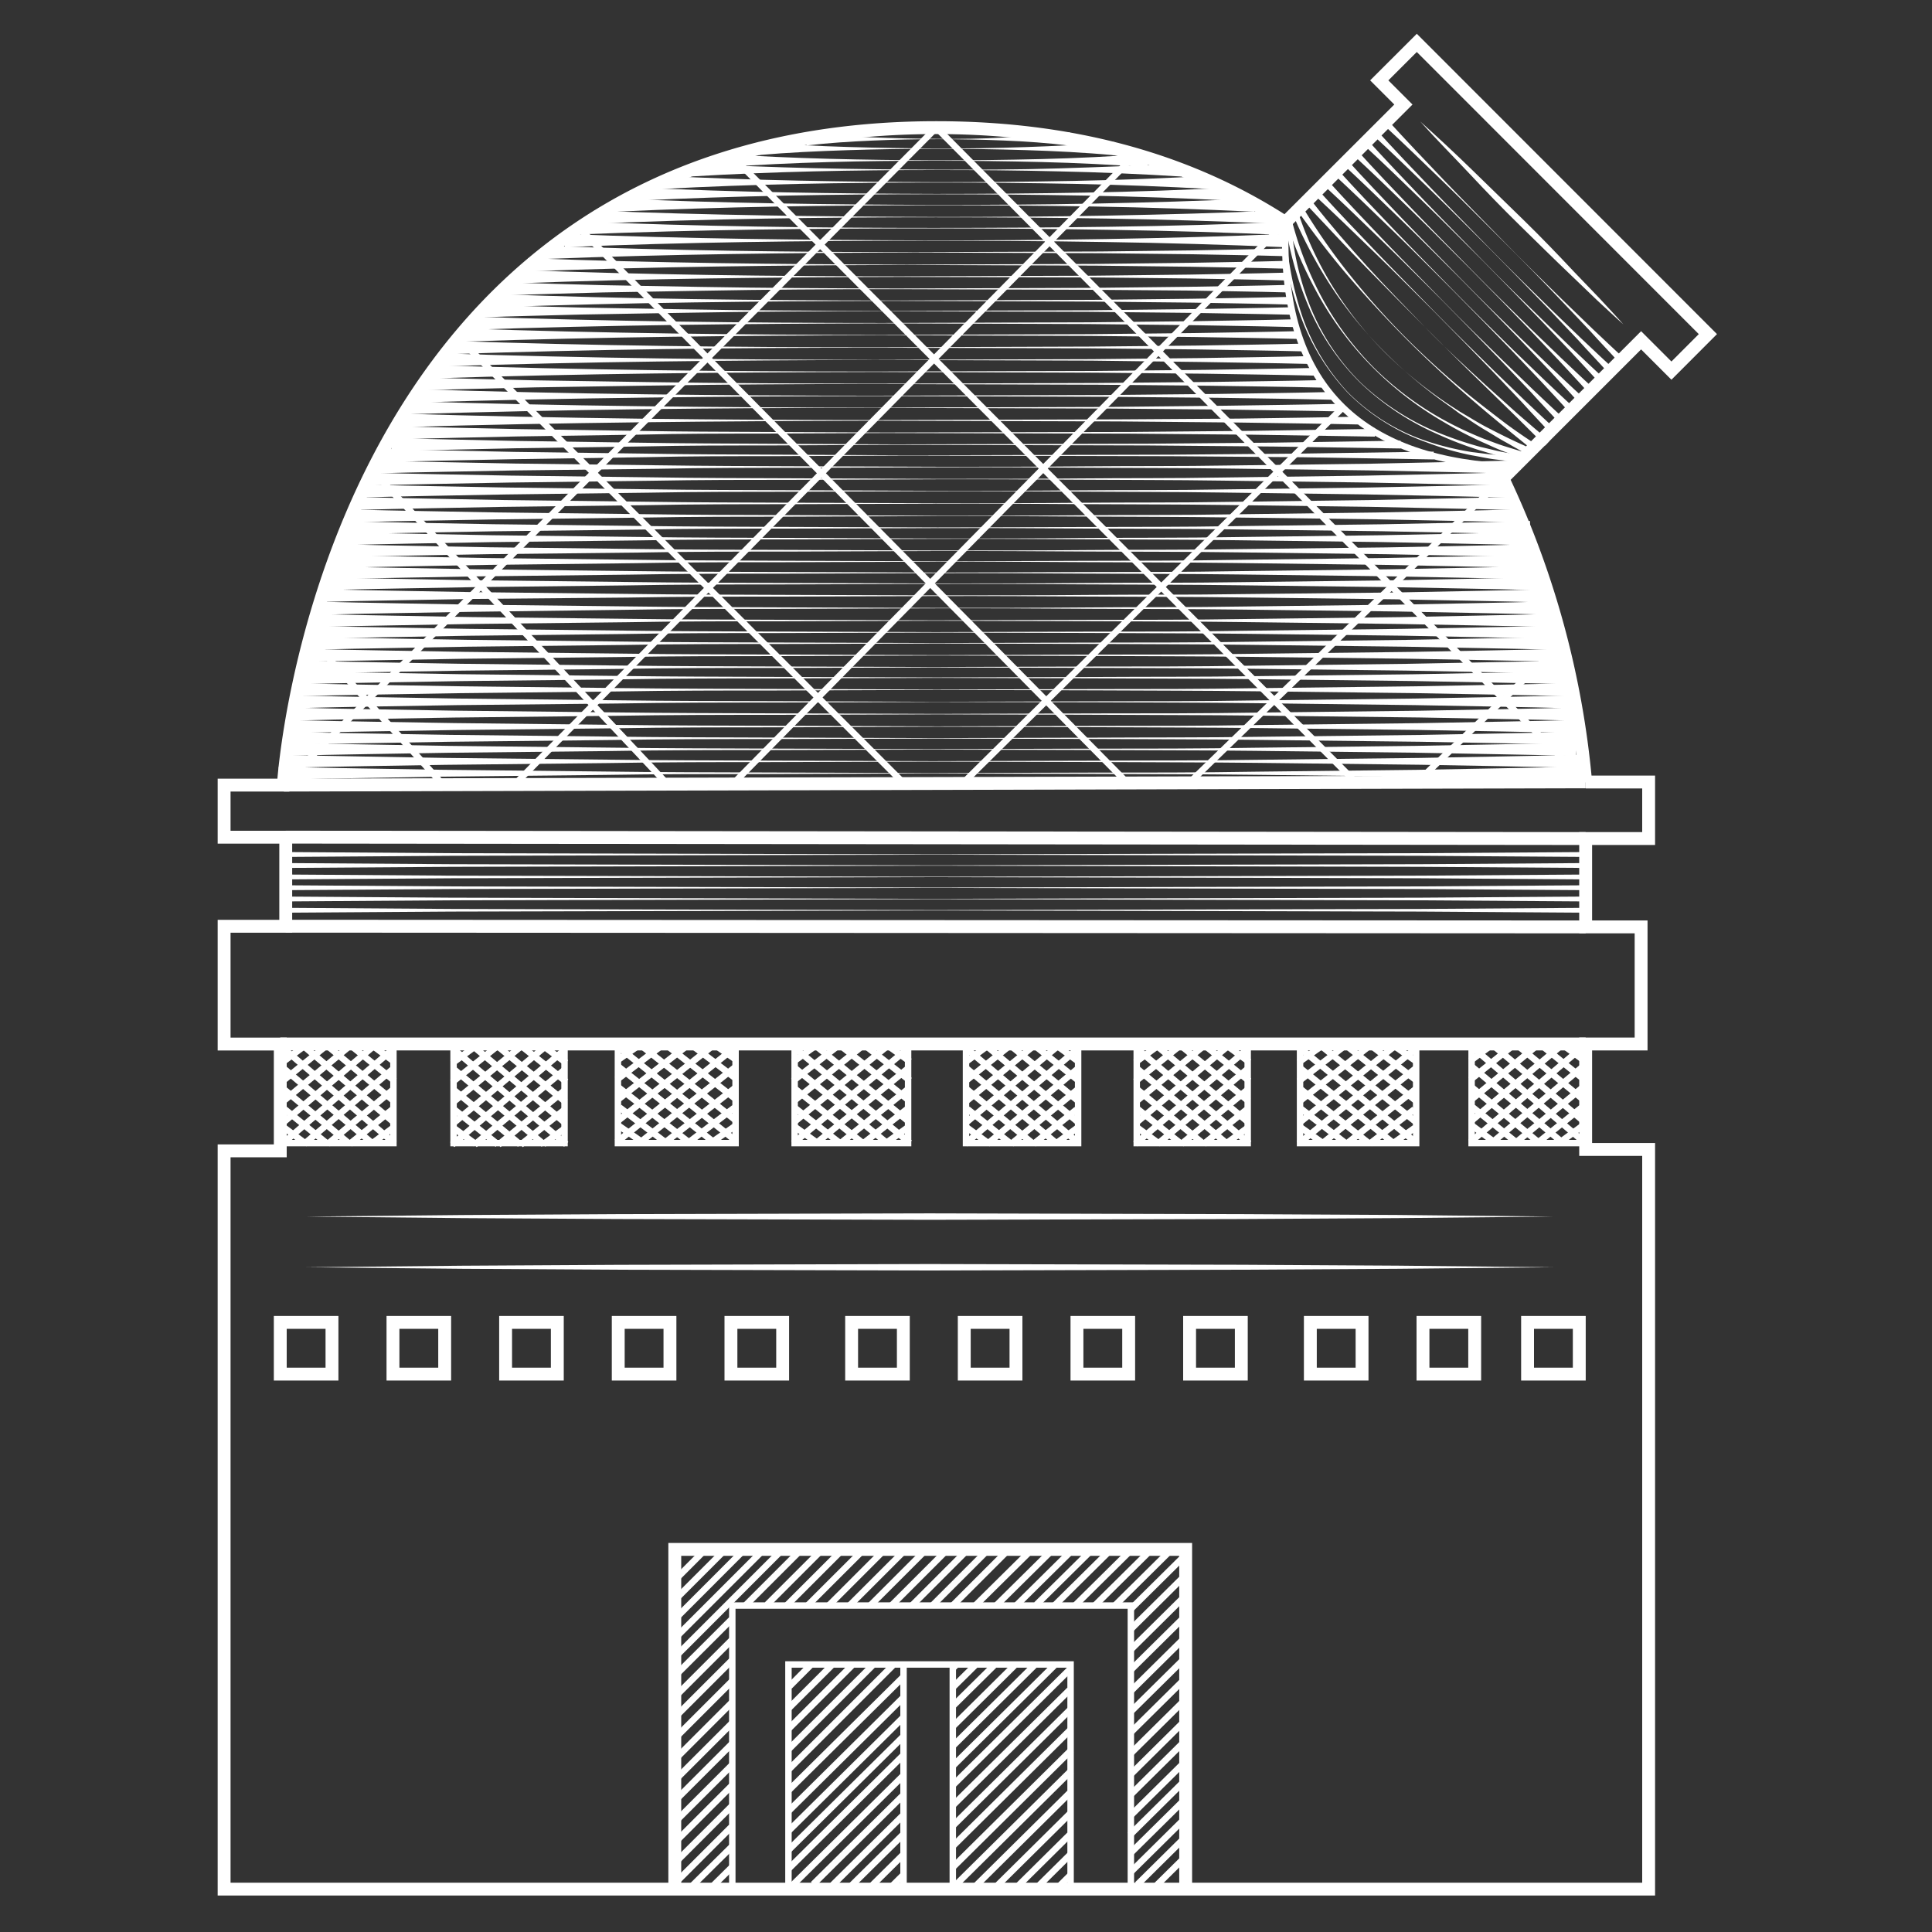 <svg id="Layer_2" data-name="Layer 2" xmlns="http://www.w3.org/2000/svg" viewBox="0 0 300 300">
  <rect x="0" y="0" width="300" height="300" fill="#333333" stroke="none"/>
  <title>observatory</title>
  <g>
    <path d="M259.54,57.55l5.66-5.67L220,6.66l-5.83,5.82,3.75,3.75L199.59,34.54c-13.68-8.88-31.35-14.72-54.19-14.72C50.11,19.82,44,121.91,44,121.91H34.8V130h9.57v13.83H34.8v18.29h8.72V178.7H34.8V293.34H256V178.49h-9.78V162.11h8.61V143.93h-8.61V130.21H256v-8.78h-9.78A138.85,138.85,0,0,0,233.37,74.3l21.46-21.46Z" style="fill: none;stroke: #fff;stroke-miterlimit: 10;stroke-width: 2px"/>
    <polyline points="104.78 293.34 104.78 240.59 184.11 240.59 184.11 293.34" style="fill: none;stroke: #fff;stroke-miterlimit: 10;stroke-width: 2px"/>
    <polyline points="113.71 293.34 113.71 249.31 172.63 249.31 175.6 249.31 175.6 293.34" style="fill: none;stroke: #fff;stroke-miterlimit: 10"/>
    <polyline points="122.43 293.34 122.43 258.46 166.24 258.46 166.24 293.34" style="fill: none;stroke: #fff;stroke-miterlimit: 10"/>
    <line x1="140.3" y1="293.34" x2="140.3" y2="258.46" style="fill: none;stroke: #fff;stroke-miterlimit: 10"/>
    <line x1="147.95" y1="293.34" x2="147.95" y2="258.46" style="fill: none;stroke: #fff;stroke-miterlimit: 10"/>
    <line x1="43.52" y1="162.11" x2="246.22" y2="162.11" style="fill: none;stroke: #fff;stroke-miterlimit: 10;stroke-width: 2px"/>
    <polyline points="43.87 177.5 61.09 177.5 61.09 162.11 70.43 162.11 70.43 177.5 87.66 177.5 87.66 162.11 95.95 162.11 95.95 177.5 114.22 177.5 114.22 162.11 123.39 162.11 123.39 177.5 141.01 177.5 141.01 162.11 150 162.11 150 177.5 167.41 177.5 167.41 162.11 176.51 162.11 176.51 177.5 193.74 177.5 193.74 162.11 201.87 162.11 201.87 177.5 219.9 177.5 219.9 162.11 228.51 162.11 228.51 177.5 246.22 177.5" style="fill: none;stroke: #fff;stroke-miterlimit: 10"/>
    <rect x="43.52" y="205.34" width="8.03" height="8.03" style="fill: none;stroke: #fff;stroke-miterlimit: 10;stroke-width: 2px"/>
    <rect x="61.02" y="205.34" width="8.03" height="8.03" style="fill: none;stroke: #fff;stroke-miterlimit: 10;stroke-width: 2px"/>
    <rect x="78.51" y="205.34" width="8.03" height="8.03" style="fill: none;stroke: #fff;stroke-miterlimit: 10;stroke-width: 2px"/>
    <rect x="96" y="205.34" width="8.03" height="8.03" style="fill: none;stroke: #fff;stroke-miterlimit: 10;stroke-width: 2px"/>
    <rect x="113.5" y="205.34" width="8.03" height="8.03" style="fill: none;stroke: #fff;stroke-miterlimit: 10;stroke-width: 2px"/>
    <rect x="132.24" y="205.34" width="8.03" height="8.03" style="fill: none;stroke: #fff;stroke-miterlimit: 10;stroke-width: 2px"/>
    <rect x="149.73" y="205.34" width="8.03" height="8.03" style="fill: none;stroke: #fff;stroke-miterlimit: 10;stroke-width: 2px"/>
    <rect x="167.23" y="205.34" width="8.03" height="8.03" style="fill: none;stroke: #fff;stroke-miterlimit: 10;stroke-width: 2px"/>
    <rect x="184.72" y="205.34" width="8.03" height="8.03" style="fill: none;stroke: #fff;stroke-miterlimit: 10;stroke-width: 2px"/>
    <rect x="203.47" y="205.34" width="8.03" height="8.03" style="fill: none;stroke: #fff;stroke-miterlimit: 10;stroke-width: 2px"/>
    <rect x="220.96" y="205.34" width="8.03" height="8.03" style="fill: none;stroke: #fff;stroke-miterlimit: 10;stroke-width: 2px"/>
    <rect x="237.2" y="205.34" width="8.03" height="8.03" style="fill: none;stroke: #fff;stroke-miterlimit: 10;stroke-width: 2px"/>
    <polygon points="47.54 188.91 71.75 188.67 95.96 188.53 144.38 188.41 192.8 188.53 217.01 188.66 241.22 188.91 217.01 189.15 192.8 189.29 144.38 189.41 95.96 189.29 71.75 189.15 47.54 188.91" style="fill: #fff"/>
    <line x1="44.07" y1="121.91" x2="246.22" y2="121.4" style="fill: none;stroke: #fff;stroke-miterlimit: 10;stroke-width: 2px"/>
    <polyline points="43.95 121.91 145.4 19.82 246.22 121.43" style="fill: none;stroke: #fff;stroke-miterlimit: 10"/>
    <line x1="242.54" y1="99.86" x2="219.58" y2="121.91" style="fill: none;stroke: #fff;stroke-miterlimit: 10"/>
    <line x1="48.09" y1="98.94" x2="69.16" y2="122.27" style="fill: none;stroke: #fff;stroke-miterlimit: 10"/>
    <line x1="210.96" y1="121.91" x2="113.64" y2="24.22" style="fill: none;stroke: #fff;stroke-miterlimit: 10"/>
    <line x1="79.48" y1="122.27" x2="176.34" y2="23.97" style="fill: none;stroke: #fff;stroke-miterlimit: 10"/>
    <line x1="89.91" y1="35.4" x2="175.39" y2="121.91" style="fill: none;stroke: #fff;stroke-miterlimit: 10"/>
    <line x1="113.28" y1="122.27" x2="199.59" y2="34.54" style="fill: none;stroke: #fff;stroke-miterlimit: 10"/>
    <line x1="71.16" y1="52.44" x2="140.98" y2="122.27" style="fill: none;stroke: #fff;stroke-miterlimit: 10"/>
    <line x1="148.86" y1="122.27" x2="208.51" y2="63.27" style="fill: none;stroke: #fff;stroke-miterlimit: 10"/>
    <line x1="233.37" y1="74.3" x2="184.32" y2="121.91" style="fill: none;stroke: #fff;stroke-miterlimit: 10"/>
    <line x1="57.81" y1="73.07" x2="104.11" y2="122.27" style="fill: none;stroke: #fff;stroke-miterlimit: 10"/>
    <polygon points="47.54 196.78 71.75 196.54 95.96 196.4 144.38 196.28 192.8 196.39 217.01 196.53 241.22 196.78 217.01 197.02 192.8 197.16 144.38 197.28 95.96 197.16 71.75 197.02 47.54 196.78" style="fill: #fff"/>
    <path d="M220.53,18.86c2.77,2.48,5.47,5,8.15,7.61s5.33,5.18,8,7.79,5.23,5.27,7.79,8l3.84,4c1.26,1.37,2.54,2.71,3.77,4.11-1.39-1.23-2.74-2.51-4.11-3.77l-4-3.84c-2.69-2.56-5.32-5.17-8-7.79s-5.23-5.27-7.79-8S223,21.63,220.53,18.86Z" style="fill: #fff"/>
    <line x1="44.37" y1="129.99" x2="246.22" y2="130.21" style="fill: none;stroke: #fff;stroke-miterlimit: 10;stroke-width: 2px"/>
    <line x1="44.37" y1="143.82" x2="246.22" y2="143.93" style="fill: none;stroke: #fff;stroke-miterlimit: 10;stroke-width: 2px"/>
    <polygon points="44.95 132.31 70.06 132.48 95.17 132.54 145.38 132.66 195.59 132.54 220.69 132.48 245.8 132.31 245.8 133.06 220.69 132.89 195.59 132.83 145.38 132.71 95.17 132.83 70.06 132.89 44.95 133.06 44.95 132.31" style="fill: #fff"/>
    <polygon points="44.95 134.02 70.06 134.19 95.17 134.25 145.38 134.37 195.59 134.25 220.69 134.19 245.8 134.02 245.8 134.77 220.69 134.6 195.59 134.54 145.38 134.42 95.17 134.54 70.06 134.6 44.95 134.77 44.95 134.02" style="fill: #fff"/>
    <polygon points="44.95 135.8 70.06 135.97 95.17 136.03 145.38 136.14 195.59 136.03 220.69 135.97 245.8 135.8 245.8 136.55 220.69 136.38 195.59 136.31 145.38 136.2 95.17 136.31 70.06 136.38 44.95 136.55 44.95 135.8" style="fill: #fff"/>
    <polygon points="44.95 137.47 70.06 137.64 95.17 137.7 145.38 137.82 195.59 137.7 220.69 137.64 245.8 137.47 245.8 138.22 220.69 138.05 195.59 137.99 145.38 137.87 95.17 137.99 70.06 138.05 44.95 138.22 44.95 137.47" style="fill: #fff"/>
    <polygon points="44.74 139.22 69.87 139.39 95 139.45 145.27 139.57 195.53 139.45 220.67 139.39 245.8 139.22 245.8 139.97 220.67 139.8 195.53 139.74 145.27 139.62 95 139.74 69.87 139.8 44.74 139.97 44.74 139.22" style="fill: #fff"/>
    <polygon points="44.95 140.97 70.06 141.14 95.17 141.21 145.38 141.32 195.59 141.2 220.69 141.14 245.8 140.97 245.8 141.72 220.69 141.55 195.59 141.49 145.38 141.38 95.17 141.49 70.06 141.55 44.95 141.72 44.95 140.97" style="fill: #fff"/>
    <path d="M43.87,117.22c8.41.21,16.82.31,25.24.47l25.24.27c8.41.11,16.83.12,25.24.15l25.24.08,25.25-.07c8.41-.05,16.82,0,25.24-.14l25.24-.29c8.41-.17,16.83-.27,25.24-.51v2.08c-8.41-.24-16.83-.34-25.24-.51l-25.24-.29c-8.42-.1-16.83-.08-25.24-.13l-25.25-.07-25.24.08c-8.41,0-16.83,0-25.24.15l-25.24.27c-8.42.16-16.83.25-25.24.47Z" style="fill: #fff"/>
    <path d="M44.58,115.35c8.35.21,16.7.31,25,.47l25.05.27c8.35.11,16.7.12,25,.15l25,.08,25.05-.07c8.35,0,16.7,0,25-.14l25.05-.29c8.35-.17,16.7-.27,25-.51v2.08c-8.35-.24-16.7-.34-25-.51l-25.05-.29c-8.35-.1-16.7-.08-25-.13l-25.05-.07-25,.08c-8.35,0-16.7,0-25,.15l-25.05.27c-8.35.15-16.7.25-25,.47Z" style="fill: #fff"/>
    <path d="M43.28,119.06c8.42.22,16.83.32,25.25.47l25.24.27c8.41.12,16.83.12,25.24.15l25.24.09,25.24-.07c8.42,0,16.83,0,25.24-.14l25.25-.29c8.41-.17,16.82-.27,25.24-.51v2.08c-8.42-.24-16.83-.34-25.24-.51l-25.25-.29c-8.41-.11-16.82-.09-25.24-.14l-25.24-.07-25.24.09c-8.41,0-16.83,0-25.24.14l-25.24.27c-8.42.16-16.83.26-25.25.47Z" style="fill: #fff"/>
    <path d="M44.74,113.64c8.37.22,16.74.31,25.11.47l25.11.27c8.37.11,16.75.12,25.12.15l25.11.08,25.11-.07c8.37-.05,16.74,0,25.11-.13l25.12-.29c8.37-.17,16.74-.28,25.11-.51v2.07c-8.37-.23-16.74-.33-25.11-.5l-25.12-.29c-8.37-.11-16.74-.09-25.11-.14l-25.11-.07-25.11.08c-8.37,0-16.75,0-25.12.15l-25.11.27c-8.37.16-16.74.26-25.11.47Z" style="fill: #fff"/>
    <path d="M45.58,111.82c8.32.21,16.64.31,25,.46l24.95.28c8.32.11,16.64.11,25,.14l25,.09,25-.07c8.31,0,16.63,0,24.95-.14l24.95-.29c8.32-.17,16.64-.27,25-.51v2.08c-8.32-.24-16.64-.34-25-.51l-24.95-.29c-8.32-.11-16.64-.09-24.95-.14l-25-.07-25,.09c-8.32,0-16.64,0-25,.15l-24.95.27c-8.32.15-16.64.25-25,.46Z" style="fill: #fff"/>
    <path d="M45.58,109.88c8.32.22,16.64.31,25,.47l24.95.27c8.32.11,16.64.12,25,.15l25,.08,25-.07c8.31,0,16.63,0,24.95-.13l24.95-.29c8.32-.17,16.64-.28,25-.51v2.07c-8.32-.23-16.64-.34-25-.51l-24.95-.29c-8.32-.1-16.64-.08-24.95-.13l-25-.07-25,.08c-8.32,0-16.64,0-25,.15l-24.95.27c-8.32.16-16.64.25-25,.47Z" style="fill: #fff"/>
    <path d="M46.19,108c8.26.21,16.53.31,24.79.47l24.79.27c8.27.11,16.53.12,24.8.14l24.79.09,24.79-.07c8.27,0,16.53,0,24.8-.14l24.79-.29c8.26-.17,16.53-.27,24.79-.51V110c-8.26-.24-16.53-.34-24.79-.51L195,109.19c-8.27-.11-16.53-.09-24.8-.14L145.36,109l-24.79.09c-8.27,0-16.53,0-24.8.15L71,109.49c-8.26.15-16.53.25-24.79.47Z" style="fill: #fff"/>
    <path d="M46.23,106.1c8.26.21,16.53.31,24.79.46l24.79.28c8.27.11,16.53.11,24.8.14l24.79.09,24.79-.07c8.27,0,16.53,0,24.8-.14l24.79-.29c8.26-.17,16.53-.27,24.79-.51v2.08c-8.26-.24-16.53-.34-24.79-.51L195,107.34c-8.27-.11-16.53-.09-24.8-.14l-24.79-.07-24.79.09c-8.27,0-16.53,0-24.8.15L71,107.64c-8.26.15-16.53.25-24.79.46Z" style="fill: #fff"/>
    <path d="M46.85,104.22c8.22.22,16.44.31,24.66.47l24.65.27c8.22.11,16.44.12,24.66.15l24.65.08,24.66-.07c8.22-.05,16.43,0,24.65-.13l24.66-.29c8.21-.17,16.43-.28,24.65-.51v2.07c-8.22-.23-16.44-.34-24.65-.51l-24.66-.29c-8.22-.1-16.43-.08-24.65-.13l-24.66-.07-24.65.08c-8.22,0-16.44,0-24.66.15l-24.65.27c-8.22.16-16.44.25-24.66.47Z" style="fill: #fff"/>
    <path d="M47.62,100.75c8.16.22,16.31.32,24.47.47l24.47.27c8.16.12,16.32.12,24.47.15l24.48.09,24.47-.08c8.16,0,16.31,0,24.47-.13l24.47-.29c8.16-.17,16.32-.27,24.47-.51v2.08c-8.15-.24-16.31-.34-24.47-.51L194.45,102c-8.16-.11-16.31-.09-24.47-.14l-24.47-.07-24.48.09c-8.15,0-16.31,0-24.47.14l-24.47.27c-8.16.16-16.31.26-24.47.47Z" style="fill: #fff"/>
    <path d="M48.31,98.88c8.1.22,16.19.32,24.29.47l24.28.27c8.1.12,16.19.12,24.29.15l24.29.08,24.28-.07c8.1,0,16.19,0,24.29-.13l24.28-.29c8.1-.17,16.2-.27,24.29-.51v2.08c-8.09-.24-16.19-.34-24.29-.51L194,100.13c-8.1-.11-16.19-.09-24.29-.14l-24.28-.07-24.29.08c-8.1,0-16.19,0-24.29.15l-24.28.27c-8.1.16-16.19.26-24.29.47Z" style="fill: #fff"/>
    <path d="M47.05,102.6c8.16.22,16.32.31,24.48.47l24.47.27c8.15.11,16.31.12,24.47.15l24.47.08,24.47-.07c8.16,0,16.32,0,24.47-.13l24.48-.29c8.15-.17,16.31-.28,24.47-.51v2.07c-8.16-.23-16.32-.34-24.47-.51l-24.48-.29c-8.15-.1-16.31-.08-24.47-.13l-24.47-.07-24.47.08c-8.16,0-16.32,0-24.47.15l-24.47.27c-8.16.16-16.32.25-24.48.47Z" style="fill: #fff"/>
    <path d="M48.46,97.18c8.07.22,16.14.31,24.21.47l24.2.27c8.07.11,16.14.12,24.21.15l24.2.08,24.21-.07c8.07,0,16.14,0,24.2-.14l24.21-.29c8.07-.17,16.14-.27,24.2-.5v2.07C234,99,226,98.88,217.9,98.71l-24.21-.29c-8.06-.1-16.13-.08-24.2-.13l-24.21-.07-24.2.08c-8.07,0-16.14,0-24.21.15l-24.2.27c-8.07.16-16.14.25-24.21.47Z" style="fill: #fff"/>
    <path d="M49.28,95.35c8,.22,16,.31,24,.47l24,.27c8,.11,16,.12,24,.15l24,.08,24-.07c8,0,16,0,24-.13l24-.29c8-.17,16-.28,24-.51v2.07c-8-.23-16-.33-24-.5l-24-.29c-8-.11-16-.09-24-.14l-24-.07-24,.08c-8,0-16,0-24,.15l-24,.27c-8,.16-16,.25-24,.47Z" style="fill: #fff"/>
    <path d="M49.28,93.42c8,.21,16,.31,24,.47l23.94.27c8,.11,16,.12,23.94.15l23.94.08c8,0,16,0,23.94-.07s16,0,23.94-.14l23.95-.29c8-.17,16-.27,23.94-.51v2.08c-8-.24-16-.34-23.94-.51l-23.95-.29c-8-.1-16-.09-23.94-.13s-16-.1-23.94-.07l-23.94.08c-8,0-16,0-23.94.15L73.23,95c-8,.15-16,.25-24,.47Z" style="fill: #fff"/>
    <path d="M49.87,91.48c7.94.22,15.88.31,23.82.47l23.83.27c7.94.11,15.88.12,23.82.15l23.83.08c7.94,0,15.88,0,23.82-.07s15.89,0,23.83-.13L216.64,92c7.94-.17,15.89-.28,23.83-.51v2.07c-7.94-.23-15.89-.33-23.83-.5l-23.82-.29c-7.94-.11-15.89-.09-23.83-.14s-15.88-.09-23.82-.07l-23.83.08c-7.94,0-15.88,0-23.82.15L73.69,93c-7.94.16-15.88.25-23.82.47Z" style="fill: #fff"/>
    <path d="M49.91,89.63c7.91.22,15.83.31,23.74.47l23.75.27c7.92.11,15.83.12,23.75.15l23.74.08c7.92,0,15.84,0,23.75-.07s15.83,0,23.75-.13l23.74-.29c7.92-.17,15.84-.28,23.75-.51v2.07c-7.91-.23-15.83-.33-23.75-.5l-23.74-.29c-7.92-.11-15.83-.09-23.75-.14s-15.83-.09-23.75-.07l-23.74.08c-7.92,0-15.83,0-23.75.15l-23.75.27c-7.91.16-15.83.25-23.74.47Z" style="fill: #fff"/>
    <path d="M50.51,87.93c7.87.21,15.73.31,23.6.47l23.59.27c7.86.11,15.73.12,23.59.15l23.6.08c7.86,0,15.72-.05,23.59-.07s15.73,0,23.59-.14l23.6-.29c7.86-.17,15.72-.27,23.59-.51V90c-7.87-.24-15.73-.34-23.59-.51l-23.6-.29c-7.86-.1-15.73-.09-23.59-.13s-15.73-.1-23.59-.07l-23.6.08c-7.86,0-15.73,0-23.59.15l-23.59.27c-7.87.15-15.73.25-23.6.47Z" style="fill: #fff"/>
    <path d="M52.78,84.51c7.74.21,15.48.31,23.22.47l23.22.27c7.74.11,15.48.12,23.22.14l23.22.09c7.74,0,15.48,0,23.22-.07s15.48,0,23.22-.14L215.32,85c7.74-.17,15.48-.27,23.22-.51v2.08c-7.74-.24-15.48-.34-23.22-.51l-23.22-.29c-7.74-.11-15.48-.09-23.22-.13s-15.48-.1-23.22-.08l-23.22.09c-7.74,0-15.48,0-23.22.15L76,86.05c-7.74.15-15.48.25-23.22.47Z" style="fill: #fff"/>
    <path d="M53.44,82.64c7.68.21,15.36.31,23,.47l23,.27c7.68.11,15.37.12,23,.14l23,.09c7.68,0,15.36,0,23-.07s15.37,0,23-.14l23-.29c7.68-.17,15.36-.27,23-.51v2.08c-7.68-.24-15.36-.34-23-.51l-23-.29c-7.68-.11-15.36-.09-23-.14s-15.36-.09-23-.07l-23,.09c-7.68,0-15.37,0-23,.15l-23,.27c-7.68.15-15.36.25-23,.47Z" style="fill: #fff"/>
    <path d="M52.2,86.18c7.74.21,15.48.31,23.22.47l23.22.27c7.74.11,15.48.12,23.22.15l23.22.08c7.74,0,15.48-.05,23.22-.07s15.48,0,23.22-.14l23.22-.29c7.74-.17,15.48-.27,23.22-.51v2.08c-7.74-.24-15.48-.34-23.22-.51l-23.22-.29c-7.74-.1-15.48-.08-23.22-.13s-15.48-.1-23.22-.07l-23.22.08c-7.74,0-15.48,0-23.22.15l-23.22.27c-7.74.16-15.48.25-23.22.47Z" style="fill: #fff"/>
    <path d="M53.58,80.93c7.66.22,15.31.31,23,.47l23,.27c7.65.11,15.31.12,23,.15l23,.08c7.65,0,15.31-.05,23-.07s15.32,0,23-.13l23-.29c7.65-.17,15.31-.28,23-.51V83c-7.65-.23-15.31-.34-23-.51l-23-.29c-7.65-.1-15.31-.08-23-.13s-15.31-.09-23-.07l-23,.08c-7.65,0-15.31,0-23,.15l-23,.27c-7.66.16-15.31.25-23,.47Z" style="fill: #fff"/>
    <path d="M54.36,79.11c7.59.21,15.18.31,22.77.46l22.77.27c7.58.12,15.17.12,22.76.15l22.77.09c7.59,0,15.18,0,22.77-.07s15.18,0,22.77-.14l22.76-.29c7.59-.17,15.18-.27,22.77-.51v2.08c-7.59-.24-15.18-.34-22.77-.51L191,80.35c-7.59-.11-15.18-.09-22.77-.14s-15.18-.09-22.77-.07l-22.77.09c-7.59,0-15.18,0-22.76.14l-22.77.28c-7.59.15-15.18.25-22.77.46Z" style="fill: #fff"/>
    <path d="M55.4,77.17c7.49.22,15,.31,22.47.47l22.47.27c7.48.11,15,.12,22.46.15l22.47.08c7.49,0,15,0,22.47-.07s15,0,22.47-.13l22.47-.29c7.49-.17,15-.28,22.47-.51v2.07c-7.49-.23-15-.34-22.47-.51l-22.47-.29c-7.49-.1-15-.08-22.47-.13s-15-.1-22.47-.07l-22.47.08c-7.49,0-15,0-22.46.15l-22.47.27c-7.49.16-15,.25-22.47.47Z" style="fill: #fff"/>
    <path d="M56.28,75.24c7.41.21,14.83.31,22.25.46l22.25.28c7.42.11,14.83.11,22.25.14l22.25.09c7.42,0,14.84,0,22.25-.07s14.84,0,22.25-.14L212,75.71c7.42-.17,14.84-.27,22.25-.51v2.08c-7.41-.24-14.83-.34-22.25-.51l-22.25-.29c-7.41-.11-14.83-.09-22.25-.14s-14.83-.09-22.25-.07L123,76.36c-7.42,0-14.83,0-22.25.14l-22.25.28c-7.42.15-14.84.25-22.25.46Z" style="fill: #fff"/>
    <path d="M57,73.39c7.37.21,14.75.31,22.12.46l22.12.27c7.37.12,14.74.12,22.11.15l22.12.09c7.37,0,14.74,0,22.12-.07s14.74,0,22.11-.14l22.12-.29c7.37-.17,14.75-.27,22.12-.51v2.08c-7.37-.24-14.75-.34-22.12-.51l-22.12-.29c-7.37-.11-14.74-.09-22.11-.14s-14.75-.09-22.12-.07l-22.12.09c-7.37,0-14.74,0-22.11.14l-22.12.28c-7.37.15-14.75.25-22.12.46Z" style="fill: #fff"/>
    <path d="M57.81,71.51c7.39.22,14.78.31,22.17.47l22.17.27c7.39.11,14.78.12,22.17.15l22.16.08c7.39,0,14.78,0,22.17-.07s14.78,0,22.17-.13L213,72c7.39-.17,14.78-.28,22.17-.51v2.07c-7.39-.23-14.78-.34-22.17-.51l-22.17-.29c-7.39-.1-14.78-.08-22.17-.13s-14.78-.1-22.17-.07l-22.16.08c-7.39,0-14.78,0-22.17.15L80,73.05c-7.39.16-14.78.25-22.17.47Z" style="fill: #fff"/>
    <path d="M199.59,36C199,60.72,212,71.69,235.16,72.51" style="fill: none;stroke: #fff;stroke-miterlimit: 10"/>
    <path d="M59.51,69.69c6.8.22,13.59.32,20.39.48l20.39.27c6.79.12,13.59.13,20.38.16l20.39.1,40.78-.1,20.39-.17,20.39-.3v1.21L202.23,71l-20.39-.16-40.78-.1-20.39.09c-6.79,0-13.59,0-20.38.16L79.9,71.3c-6.8.16-13.59.25-20.39.47Z" style="fill: #fff"/>
    <path d="M60.76,68c6.53.22,13.06.31,19.59.47l19.59.28c6.53.11,13.06.12,19.59.16l19.59.09,39.18-.1,19.59-.17,19.6-.3v1.21l-19.6-.3-19.59-.17-39.18-.1-19.59.1c-6.53,0-13.06,0-19.59.15l-19.59.28c-6.53.16-13.06.26-19.59.47Z" style="fill: #fff"/>
    <path d="M61.37,66.16c6.35.22,12.7.32,19.05.47l19,.28c6.35.12,12.69.13,19,.16l19,.09,38.09-.09,19-.17,19-.3v1.2l-19-.3-19-.16-38.09-.1-19,.09c-6.35,0-12.69,0-19,.16l-19,.28c-6.35.15-12.7.25-19.05.47Z" style="fill: #fff"/>
    <path d="M62.2,64.23c24.77.75,49.55,1,74.32,1l37.17-.11L192.27,65c6.19-.1,12.39-.16,18.58-.3v1.21c-6.19-.14-12.39-.2-18.58-.3l-18.58-.17-37.17-.11c-24.77.06-49.55.26-74.32,1Z" style="fill: #fff"/>
    <path d="M62.9,62.29c24.28.76,48.56,1,72.83,1l36.42-.1L190.36,63c6.07-.1,12.14-.16,18.21-.3v1.2c-6.07-.14-12.14-.2-18.21-.3l-18.21-.16-36.42-.11c-24.27,0-48.55.25-72.83,1Z" style="fill: #fff"/>
    <path d="M64.81,60.44c23.67.76,47.34,1,71,1l35.51-.1,17.75-.17c5.92-.1,11.84-.16,17.75-.3v1.2c-5.91-.14-11.83-.2-17.75-.3l-17.75-.16-35.51-.11c-23.67.05-47.34.25-71,1Z" style="fill: #fff"/>
    <path d="M65.74,58.6c5.82.21,11.64.31,17.45.46l17.46.27c11.64.18,23.27.22,34.91.25l34.91-.11,17.46-.16c5.81-.09,11.63-.15,17.45-.29v1.17c-5.82-.14-11.64-.2-17.45-.29l-17.46-.16-34.91-.11c-11.64,0-23.27.07-34.91.25l-17.46.27c-5.81.16-11.63.25-17.45.46Z" style="fill: #fff"/>
    <path d="M67.06,56.69c22.87.76,45.74,1,68.61,1L170,57.6l17.15-.17c5.72-.1,11.43-.16,17.15-.3v1.2c-5.72-.14-11.43-.2-17.15-.3L170,57.87l-34.31-.11c-22.87.05-45.74.25-68.61,1Z" style="fill: #fff"/>
    <path d="M68.57,54.87c22.44.75,44.88,1,67.31,1l33.66-.1,16.83-.17c5.61-.1,11.22-.16,16.83-.3v1.21c-5.61-.14-11.22-.2-16.83-.3L169.54,56l-33.66-.11c-22.43.06-44.87.26-67.31,1Z" style="fill: #fff"/>
    <path d="M69.92,52.93c22.07.76,44.14,1,66.21,1l33.1-.11,16.56-.16c5.51-.1,11-.16,16.55-.3v1.2c-5.52-.14-11-.2-16.55-.3l-16.56-.17-33.1-.1c-22.07,0-44.14.25-66.21,1Z" style="fill: #fff"/>
    <path d="M71.82,51c21.63.75,43.27,1,64.9,1l32.46-.11,16.22-.17c5.41-.1,10.82-.16,16.23-.3v1.21c-5.41-.14-10.82-.2-16.23-.3l-16.22-.17-32.46-.11c-21.63.06-43.27.26-64.9,1Z" style="fill: #fff"/>
    <path d="M73,49.15c21.33.75,42.66,1,64,1l32-.1,16-.17c5.33-.1,10.66-.16,16-.3v1.21c-5.34-.14-10.67-.2-16-.3l-16-.17-32-.11c-21.33.06-42.66.26-64,1Z" style="fill: #fff"/>
    <path d="M74.54,47.31c5.25.2,10.51.3,15.76.45l15.76.27c10.51.19,21,.22,31.52.25l31.52-.1L184.85,48c5.26-.1,10.51-.16,15.76-.29v1.16c-5.25-.13-10.5-.19-15.76-.29l-15.75-.16-31.52-.1c-10.51,0-21,.06-31.52.25l-15.76.27c-5.25.15-10.51.24-15.76.45Z" style="fill: #fff"/>
    <path d="M76.67,45.66c20.66.76,41.31,1,62,1l31-.1,15.49-.17c5.16-.1,10.33-.16,15.49-.3v1.21c-5.16-.15-10.33-.21-15.49-.31l-15.49-.16-31-.11c-20.66.05-41.31.25-62,1Z" style="fill: #fff"/>
    <path d="M78.38,43.82c5.07.21,10.13.31,15.2.46l15.21.27c10.13.18,20.27.22,30.4.25l30.41-.1,15.21-.17c5.06-.09,10.13-.15,15.2-.29v1.17c-5.07-.14-10.14-.19-15.2-.29L169.6,45l-30.41-.1c-10.13,0-20.27.06-30.4.25l-15.21.26c-5.07.16-10.13.25-15.2.46Z" style="fill: #fff"/>
    <path d="M80.25,41.91c19.88.76,39.77,1,59.66,1l29.83-.1,14.91-.17c5-.1,9.95-.16,14.92-.3v1.21c-5-.15-9.94-.21-14.92-.31l-14.91-.16L139.91,43c-19.89.05-39.78.25-59.66,1Z" style="fill: #fff"/>
    <path d="M82,40.09c19.59.75,39.19.95,58.78,1l29.4-.11,14.69-.17c4.9-.1,9.8-.16,14.7-.3v1.21c-4.9-.14-9.8-.2-14.7-.3l-14.69-.17-29.4-.11c-19.59.06-39.19.26-58.78,1Z" style="fill: #fff"/>
    <path d="M84.7,38.15c19.15.76,38.29,1,57.44,1l28.71-.1,14.36-.17c4.79-.1,9.57-.16,14.36-.3v1.2c-4.79-.14-9.57-.2-14.36-.3l-14.36-.16-28.71-.11c-19.15.05-38.29.25-57.44,1Z" style="fill: #fff"/>
    <path d="M92.26,32.69c17.69.75,35.38.94,53.07,1,8.85,0,17.7-.05,26.54-.21s17.7-.4,26.54-.8v2.07q-13.26-.6-26.54-.81c-8.84-.15-17.69-.2-26.54-.2-17.69,0-35.38.22-53.07,1Z" style="fill: #fff"/>
    <path d="M95.7,30.82c16.51.75,33,.94,49.54,1,8.26,0,16.52-.05,24.78-.21s16.51-.4,24.77-.8v2.07q-12.39-.6-24.77-.81c-8.26-.15-16.52-.2-24.78-.2-16.51,0-33,.22-49.54,1Z" style="fill: #fff"/>
    <path d="M98.88,29.11c15.46.76,30.93.95,46.39,1q11.6,0,23.19-.2t23.2-.81v2.08q-11.61-.61-23.2-.81t-23.19-.21c-15.46,0-30.93.23-46.39,1Z" style="fill: #fff"/>
    <path d="M102.7,27.29c14.24.75,28.47.94,42.71,1q10.67,0,21.35-.2t21.35-.81v2.08q-10.68-.6-21.35-.81t-21.35-.2c-14.24,0-28.47.22-42.71,1Z" style="fill: #fff"/>
    <path d="M107.37,25.35c12.68.76,25.36.94,38,1,6.34,0,12.68,0,19-.2s12.68-.41,19-.81v2.07q-9.51-.6-19-.8c-6.34-.16-12.68-.21-19-.21-12.68,0-25.36.23-38,1Z" style="fill: #fff"/>
    <path d="M89.91,34.39c18.35.77,36.7,1,55.05,1q13.75,0,27.52-.18T200,34.44v2.07q-13.77-.61-27.53-.82c-9.17-.16-18.35-.22-27.52-.23-18.35,0-36.7.2-55.05.94Z" style="fill: #fff"/>
    <path d="M87.72,36.33c18.64.75,37.28.94,55.92,1,9.32,0,18.64-.05,28-.21s18.64-.4,28-.8v2.07q-14-.6-28-.81c-9.32-.15-18.64-.2-28-.2-18.64,0-37.28.22-55.92,1Z" style="fill: #fff"/>
    <path d="M112.2,23.9c11,.75,22,.94,33,1q8.25,0,16.5-.2t16.5-.81v2.08q-8.25-.61-16.5-.81t-16.5-.2c-11,0-22,.22-33,1Z" style="fill: #fff"/>
    <path d="M117.78,22.07c4.61.4,9.21.61,13.82.75s9.21.21,13.81.23,9.21-.05,13.82-.21,9.21-.37,13.81-.8v2.07c-4.6-.43-9.21-.66-13.81-.8s-9.21-.21-13.82-.21-9.21.07-13.81.22-9.21.36-13.82.76Z" style="fill: #fff"/>
    <path d="M125.24,20.58c3.41.4,6.82.61,10.22.75s6.81.21,10.22.23,6.81,0,10.22-.21,6.81-.37,10.22-.8v2.07c-3.41-.43-6.81-.66-10.22-.8s-6.81-.21-10.22-.21-6.81.07-10.22.22-6.81.36-10.22.76Z" style="fill: #fff"/>
    <path d="M215.35,18.52c2.93,3.22,5.92,6.38,8.93,9.52s6.08,6.23,9.11,9.34,6.15,6.15,9.26,9.2l4.69,4.53c1.59,1.49,3.16,3,4.77,4.46l-.71.71c-1.45-1.63-3-3.21-4.42-4.81l-4.49-4.73Q238,42,233.37,37.41c-3.09-3.06-6.14-6.17-9.27-9.19s-6.24-6.06-9.44-9Z" style="fill: #fff"/>
    <path d="M213.47,19.9c2.93,3.22,5.93,6.38,8.94,9.52s6.07,6.23,9.1,9.34,6.16,6.15,9.26,9.2l4.69,4.53c1.59,1.49,3.16,3,4.77,4.46l-.71.71c-1.45-1.63-3-3.21-4.42-4.81l-4.49-4.73q-4.53-4.69-9.12-9.34c-3.09-3.05-6.14-6.16-9.26-9.18s-6.25-6.06-9.44-9Z" style="fill: #fff"/>
    <path d="M212.24,21.63c2.93,3.22,5.92,6.37,8.93,9.51s6.08,6.23,9.11,9.35,6.15,6.15,9.26,9.19l4.69,4.54c1.59,1.49,3.15,3,4.77,4.46l-.71.7c-1.45-1.62-2.95-3.2-4.42-4.8l-4.5-4.73q-4.53-4.69-9.11-9.34c-3.09-3.06-6.14-6.16-9.27-9.19s-6.24-6.06-9.44-9Z" style="fill: #fff"/>
    <path d="M210.42,23c2.92,3.23,5.92,6.38,8.93,9.52s6.07,6.23,9.11,9.34,6.15,6.15,9.25,9.2l4.7,4.53c1.59,1.49,3.15,3,4.76,4.46l-.71.71c-1.45-1.63-2.94-3.21-4.42-4.81l-4.49-4.73q-4.53-4.7-9.12-9.33c-3.09-3.06-6.14-6.16-9.26-9.19s-6.24-6.06-9.44-9Z" style="fill: #fff"/>
    <path d="M208.87,24.49c2.93,3.22,5.92,6.38,8.93,9.52s6.08,6.23,9.11,9.34,6.15,6.15,9.26,9.2l4.69,4.53c1.59,1.49,3.16,3,4.77,4.46l-.71.71c-1.45-1.63-2.95-3.21-4.42-4.81L236,52.71q-4.53-4.69-9.12-9.33c-3.09-3.06-6.14-6.17-9.27-9.19s-6.24-6.06-9.44-9Z" style="fill: #fff"/>
    <path d="M207.58,26.19c2.93,3.22,5.93,6.38,8.94,9.52s6.07,6.23,9.11,9.34,6.15,6.15,9.25,9.2l4.7,4.53c1.58,1.49,3.15,3,4.76,4.46l-.71.71c-1.45-1.63-2.94-3.21-4.42-4.81l-4.49-4.73q-4.53-4.69-9.12-9.33c-3.09-3.06-6.14-6.17-9.26-9.19s-6.25-6.06-9.44-9Z" style="fill: #fff"/>
    <path d="M206.07,27.92C209,31.14,212,34.3,215,37.44s6.08,6.22,9.11,9.34,6.15,6.15,9.26,9.2l4.69,4.53c1.59,1.49,3.15,3,4.77,4.46l-.71.7c-1.45-1.62-3-3.2-4.42-4.8l-4.5-4.73q-4.53-4.7-9.11-9.34c-3.09-3.06-6.14-6.16-9.27-9.19s-6.24-6.05-9.44-9Z" style="fill: #fff"/>
    <path d="M204.72,29.54c2.93,3.23,5.93,6.38,8.94,9.52s6.07,6.23,9.1,9.34,6.16,6.15,9.26,9.2l4.69,4.53c1.59,1.49,3.16,3,4.77,4.46l-.71.71c-1.45-1.63-3-3.21-4.42-4.81l-4.49-4.73q-4.53-4.69-9.12-9.33c-3.09-3.06-6.14-6.16-9.27-9.19s-6.24-6.06-9.43-9Z" style="fill: #fff"/>
    <path d="M199.59,34.18A51.63,51.63,0,0,0,202,48.45a33,33,0,0,0,7.3,12.47,31,31,0,0,0,12.28,7.59,44,44,0,0,0,7.06,1.7c1.2.13,2.39.34,3.6.4l3.62.17,0,1-3.66-.44c-1.21-.14-2.41-.43-3.61-.63a42.53,42.53,0,0,1-7-2A32.47,32.47,0,0,1,209.3,61a34.74,34.74,0,0,1-7.52-12.41,62.71,62.71,0,0,1-3.15-14.29Z" style="fill: #fff"/>
    <path d="M200.45,34.16a44.24,44.24,0,0,0,3.11,13.69,34.69,34.69,0,0,0,7.82,11.66,39.26,39.26,0,0,0,11.83,7.62,57.1,57.1,0,0,0,6.68,2.27c1.15.26,2.29.56,3.44.79l3.47.6-.18,1-3.46-.87c-1.15-.3-2.27-.68-3.41-1a56,56,0,0,1-6.63-2.55,41.46,41.46,0,0,1-11.76-7.81,36.69,36.69,0,0,1-8-11.58,53.44,53.44,0,0,1-3.84-13.68Z" style="fill: #fff"/>
    <path d="M200.43,33.54a53.17,53.17,0,0,0,4.83,12.67,47.73,47.73,0,0,0,8.1,10.91,48.82,48.82,0,0,0,10.89,8.12,56.57,56.57,0,0,0,6.16,2.89c1.07.39,2.12.81,3.2,1.15s2.17.66,3.25,1l-.3,1c-1.06-.42-2.13-.84-3.2-1.24s-2.1-.92-3.15-1.37a59.17,59.17,0,0,1-6.07-3.16,53.14,53.14,0,0,1-10.81-8.3A51.34,51.34,0,0,1,205,46.33,66.51,66.51,0,0,1,199.5,33.8Z" style="fill: #fff"/>
    <path d="M201.42,32.51a54.14,54.14,0,0,0,5.49,11.93,56.94,56.94,0,0,0,8.18,10.33,66.34,66.34,0,0,0,10.25,8.28l1.39.9,1.42.84c.94.56,1.88,1.13,2.86,1.63,1.94,1,3.92,2,5.93,2.87l-.44.9c-1-.55-1.93-1.1-2.89-1.63s-1.9-1.14-2.85-1.7S228.88,65.7,228,65.1l-1.39-.9-1.35-1a75.33,75.33,0,0,1-10.15-8.45,64.08,64.08,0,0,1-8.37-10.21,71,71,0,0,1-6.18-11.74Z" style="fill: #fff"/>
    <path d="M202.43,32.41A96.37,96.37,0,0,0,209.86,43a118.6,118.6,0,0,0,8.67,9.68q4.6,4.58,9.64,8.7c1.69,1.36,3.4,2.68,5.13,4s3.51,2.52,5.32,3.71l-.59.81-2.53-2.05L233,65.81c-1.68-1.38-3.34-2.78-5-4.22-3.27-2.84-6.46-5.78-9.52-8.85s-6-6.25-8.84-9.53-5.48-6.74-8-10.27Z" style="fill: #fff"/>
    <path d="M203.87,31.46c2.68,3.42,5.53,6.71,8.45,9.93s6,6.34,9,9.45,6.24,6.07,9.43,9l4.86,4.37c1.65,1.42,3.28,2.85,5,4.24l-.67.74-4.64-4.61L230.6,60c-3.11-3-6.22-6.09-9.29-9.17s-6.13-6.18-9.17-9.29-6-6.3-9-9.48Z" style="fill: #fff"/>
    <line x1="104.92" y1="245.23" x2="109.23" y2="240.91" style="fill: none;stroke: #fff;stroke-miterlimit: 10"/>
    <line x1="105.37" y1="247.86" x2="112.17" y2="241.06" style="fill: none;stroke: #fff;stroke-miterlimit: 10"/>
    <line x1="105.27" y1="250.94" x2="115.49" y2="240.71" style="fill: none;stroke: #fff;stroke-miterlimit: 10"/>
    <line x1="105.18" y1="254.01" x2="118.32" y2="240.87" style="fill: none;stroke: #fff;stroke-miterlimit: 10"/>
    <line x1="105.29" y1="256.83" x2="121.13" y2="240.98" style="fill: none;stroke: #fff;stroke-miterlimit: 10"/>
    <line x1="115.73" y1="249.31" x2="124.33" y2="240.71" style="fill: none;stroke: #fff;stroke-miterlimit: 10"/>
    <line x1="104.78" y1="260.26" x2="113.57" y2="251.48" style="fill: none;stroke: #fff;stroke-miterlimit: 10"/>
    <line x1="119.12" y1="249.16" x2="127.43" y2="240.85" style="fill: none;stroke: #fff;stroke-miterlimit: 10"/>
    <line x1="104.78" y1="263.51" x2="113.71" y2="254.58" style="fill: none;stroke: #fff;stroke-miterlimit: 10"/>
    <line x1="122.14" y1="249.31" x2="130.6" y2="240.85" style="fill: none;stroke: #fff;stroke-miterlimit: 10"/>
    <line x1="104.78" y1="266.68" x2="113.71" y2="257.75" style="fill: none;stroke: #fff;stroke-miterlimit: 10"/>
    <line x1="125.4" y1="249.31" x2="133.79" y2="240.93" style="fill: none;stroke: #fff;stroke-miterlimit: 10"/>
    <line x1="104.78" y1="269.94" x2="113.71" y2="261.01" style="fill: none;stroke: #fff;stroke-miterlimit: 10"/>
    <line x1="128.68" y1="249.31" x2="137.47" y2="240.52" style="fill: none;stroke: #fff;stroke-miterlimit: 10"/>
    <line x1="104.78" y1="273.22" x2="113.71" y2="264.29" style="fill: none;stroke: #fff;stroke-miterlimit: 10"/>
    <line x1="131.91" y1="249.31" x2="141" y2="240.23" style="fill: none;stroke: #fff;stroke-miterlimit: 10"/>
    <line x1="104.54" y1="276.69" x2="113.71" y2="267.52" style="fill: none;stroke: #fff;stroke-miterlimit: 10"/>
    <g>
      <line x1="43.82" y1="177.62" x2="61.04" y2="162.89" style="fill: none;stroke: #fff;stroke-miterlimit: 10"/>
      <line x1="47.25" y1="177.62" x2="61.04" y2="165.97" style="fill: none;stroke: #fff;stroke-miterlimit: 10"/>
      <line x1="50.9" y1="177.62" x2="61.04" y2="169.18" style="fill: none;stroke: #fff;stroke-miterlimit: 10"/>
      <line x1="54.32" y1="177.62" x2="60.91" y2="172.28" style="fill: none;stroke: #fff;stroke-miterlimit: 10"/>
      <line x1="57.79" y1="177.53" x2="60.98" y2="175.16" style="fill: none;stroke: #fff;stroke-miterlimit: 10"/>
      <line x1="44" y1="174.29" x2="57.79" y2="162.64" style="fill: none;stroke: #fff;stroke-miterlimit: 10"/>
      <line x1="43.93" y1="171.05" x2="54.08" y2="162.61" style="fill: none;stroke: #fff;stroke-miterlimit: 10"/>
      <line x1="43.82" y1="167.93" x2="50.4" y2="162.59" style="fill: none;stroke: #fff;stroke-miterlimit: 10"/>
      <line x1="43.82" y1="164.98" x2="47.01" y2="162.61" style="fill: none;stroke: #fff;stroke-miterlimit: 10"/>
      <g>
        <line x1="61.28" y1="177.56" x2="44.06" y2="162.83" style="fill: none;stroke: #fff;stroke-miterlimit: 10"/>
        <line x1="57.85" y1="177.56" x2="44.06" y2="165.91" style="fill: none;stroke: #fff;stroke-miterlimit: 10"/>
        <line x1="54.2" y1="177.56" x2="44.06" y2="169.12" style="fill: none;stroke: #fff;stroke-miterlimit: 10"/>
        <line x1="50.78" y1="177.56" x2="44.19" y2="172.22" style="fill: none;stroke: #fff;stroke-miterlimit: 10"/>
        <line x1="47.31" y1="177.47" x2="44.12" y2="175.1" style="fill: none;stroke: #fff;stroke-miterlimit: 10"/>
        <line x1="61.1" y1="174.23" x2="47.31" y2="162.58" style="fill: none;stroke: #fff;stroke-miterlimit: 10"/>
        <line x1="61.17" y1="170.99" x2="51.02" y2="162.55" style="fill: none;stroke: #fff;stroke-miterlimit: 10"/>
        <line x1="61.28" y1="167.87" x2="54.7" y2="162.53" style="fill: none;stroke: #fff;stroke-miterlimit: 10"/>
        <line x1="61.28" y1="164.92" x2="58.09" y2="162.55" style="fill: none;stroke: #fff;stroke-miterlimit: 10"/>
      </g>
    </g>
    <g>
      <line x1="70.22" y1="177.74" x2="87.68" y2="163.01" style="fill: none;stroke: #fff;stroke-miterlimit: 10"/>
      <line x1="73.7" y1="177.74" x2="87.68" y2="166.09" style="fill: none;stroke: #fff;stroke-miterlimit: 10"/>
      <line x1="77.4" y1="177.74" x2="87.68" y2="169.3" style="fill: none;stroke: #fff;stroke-miterlimit: 10"/>
      <line x1="80.86" y1="177.74" x2="87.54" y2="172.4" style="fill: none;stroke: #fff;stroke-miterlimit: 10"/>
      <line x1="84.38" y1="177.65" x2="87.61" y2="175.28" style="fill: none;stroke: #fff;stroke-miterlimit: 10"/>
      <line x1="70.41" y1="174.41" x2="84.38" y2="162.75" style="fill: none;stroke: #fff;stroke-miterlimit: 10"/>
      <line x1="70.34" y1="171.17" x2="80.62" y2="162.73" style="fill: none;stroke: #fff;stroke-miterlimit: 10"/>
      <line x1="70.22" y1="168.05" x2="76.9" y2="162.71" style="fill: none;stroke: #fff;stroke-miterlimit: 10"/>
      <line x1="70.22" y1="165.1" x2="73.46" y2="162.72" style="fill: none;stroke: #fff;stroke-miterlimit: 10"/>
      <g>
        <line x1="87.92" y1="177.68" x2="70.47" y2="162.95" style="fill: none;stroke: #fff;stroke-miterlimit: 10"/>
        <line x1="84.44" y1="177.68" x2="70.47" y2="166.03" style="fill: none;stroke: #fff;stroke-miterlimit: 10"/>
        <line x1="80.75" y1="177.68" x2="70.47" y2="169.24" style="fill: none;stroke: #fff;stroke-miterlimit: 10"/>
        <line x1="77.28" y1="177.68" x2="70.61" y2="172.34" style="fill: none;stroke: #fff;stroke-miterlimit: 10"/>
        <line x1="73.77" y1="177.59" x2="70.54" y2="175.22" style="fill: none;stroke: #fff;stroke-miterlimit: 10"/>
        <line x1="87.73" y1="174.35" x2="73.76" y2="162.7" style="fill: none;stroke: #fff;stroke-miterlimit: 10"/>
        <line x1="87.81" y1="171.11" x2="77.53" y2="162.67" style="fill: none;stroke: #fff;stroke-miterlimit: 10"/>
        <line x1="87.92" y1="167.99" x2="81.25" y2="162.65" style="fill: none;stroke: #fff;stroke-miterlimit: 10"/>
        <line x1="87.92" y1="165.04" x2="84.69" y2="162.67" style="fill: none;stroke: #fff;stroke-miterlimit: 10"/>
      </g>
    </g>
    <g>
      <line x1="95.78" y1="177.35" x2="114.16" y2="162.62" style="fill: none;stroke: #fff;stroke-miterlimit: 10"/>
      <line x1="99.45" y1="177.35" x2="114.16" y2="165.7" style="fill: none;stroke: #fff;stroke-miterlimit: 10"/>
      <line x1="103.34" y1="177.35" x2="114.16" y2="168.91" style="fill: none;stroke: #fff;stroke-miterlimit: 10"/>
      <line x1="106.99" y1="177.35" x2="114.01" y2="172.01" style="fill: none;stroke: #fff;stroke-miterlimit: 10"/>
      <line x1="110.69" y1="177.26" x2="114.09" y2="174.89" style="fill: none;stroke: #fff;stroke-miterlimit: 10"/>
      <line x1="95.98" y1="174.02" x2="110.69" y2="162.37" style="fill: none;stroke: #fff;stroke-miterlimit: 10"/>
      <line x1="95.91" y1="170.78" x2="106.73" y2="162.34" style="fill: none;stroke: #fff;stroke-miterlimit: 10"/>
      <line x1="95.78" y1="167.66" x2="102.81" y2="162.32" style="fill: none;stroke: #fff;stroke-miterlimit: 10"/>
      <line x1="95.78" y1="164.71" x2="99.19" y2="162.34" style="fill: none;stroke: #fff;stroke-miterlimit: 10"/>
      <g>
        <line x1="114.42" y1="177.29" x2="96.04" y2="162.56" style="fill: none;stroke: #fff;stroke-miterlimit: 10"/>
        <line x1="110.75" y1="177.29" x2="96.04" y2="165.64" style="fill: none;stroke: #fff;stroke-miterlimit: 10"/>
        <line x1="106.87" y1="177.29" x2="96.04" y2="168.85" style="fill: none;stroke: #fff;stroke-miterlimit: 10"/>
        <line x1="103.22" y1="177.29" x2="96.19" y2="171.95" style="fill: none;stroke: #fff;stroke-miterlimit: 10"/>
        <line x1="99.52" y1="177.2" x2="96.11" y2="174.83" style="fill: none;stroke: #fff;stroke-miterlimit: 10"/>
        <line x1="114.22" y1="173.96" x2="99.51" y2="162.31" style="fill: none;stroke: #fff;stroke-miterlimit: 10"/>
        <line x1="114.3" y1="170.72" x2="103.47" y2="162.28" style="fill: none;stroke: #fff;stroke-miterlimit: 10"/>
        <line x1="114.42" y1="167.6" x2="107.39" y2="162.26" style="fill: none;stroke: #fff;stroke-miterlimit: 10"/>
        <line x1="114.42" y1="164.65" x2="111.02" y2="162.28" style="fill: none;stroke: #fff;stroke-miterlimit: 10"/>
      </g>
    </g>
    <g>
      <line x1="123.16" y1="177.53" x2="141.02" y2="162.79" style="fill: none;stroke: #fff;stroke-miterlimit: 10"/>
      <line x1="126.72" y1="177.53" x2="141.02" y2="165.87" style="fill: none;stroke: #fff;stroke-miterlimit: 10"/>
      <line x1="130.5" y1="177.53" x2="141.02" y2="169.09" style="fill: none;stroke: #fff;stroke-miterlimit: 10"/>
      <line x1="134.05" y1="177.53" x2="140.88" y2="172.19" style="fill: none;stroke: #fff;stroke-miterlimit: 10"/>
      <line x1="137.65" y1="177.44" x2="140.95" y2="175.07" style="fill: none;stroke: #fff;stroke-miterlimit: 10"/>
      <line x1="123.35" y1="174.2" x2="137.65" y2="162.54" style="fill: none;stroke: #fff;stroke-miterlimit: 10"/>
      <line x1="123.28" y1="170.96" x2="133.8" y2="162.51" style="fill: none;stroke: #fff;stroke-miterlimit: 10"/>
      <line x1="123.16" y1="167.84" x2="129.99" y2="162.5" style="fill: none;stroke: #fff;stroke-miterlimit: 10"/>
      <line x1="123.16" y1="164.88" x2="126.47" y2="162.51" style="fill: none;stroke: #fff;stroke-miterlimit: 10"/>
      <g>
        <line x1="141.27" y1="177.47" x2="123.41" y2="162.73" style="fill: none;stroke: #fff;stroke-miterlimit: 10"/>
        <line x1="137.71" y1="177.47" x2="123.41" y2="165.82" style="fill: none;stroke: #fff;stroke-miterlimit: 10"/>
        <line x1="133.93" y1="177.47" x2="123.41" y2="169.03" style="fill: none;stroke: #fff;stroke-miterlimit: 10"/>
        <line x1="130.39" y1="177.47" x2="123.55" y2="172.13" style="fill: none;stroke: #fff;stroke-miterlimit: 10"/>
        <line x1="126.79" y1="177.38" x2="123.48" y2="175.01" style="fill: none;stroke: #fff;stroke-miterlimit: 10"/>
        <line x1="141.08" y1="174.14" x2="126.78" y2="162.48" style="fill: none;stroke: #fff;stroke-miterlimit: 10"/>
        <line x1="141.16" y1="170.9" x2="130.64" y2="162.46" style="fill: none;stroke: #fff;stroke-miterlimit: 10"/>
        <line x1="141.27" y1="167.78" x2="134.44" y2="162.44" style="fill: none;stroke: #fff;stroke-miterlimit: 10"/>
        <line x1="141.27" y1="164.82" x2="137.97" y2="162.45" style="fill: none;stroke: #fff;stroke-miterlimit: 10"/>
      </g>
    </g>
    <g>
      <line x1="149.85" y1="177.62" x2="167.32" y2="162.88" style="fill: none;stroke: #fff;stroke-miterlimit: 10"/>
      <line x1="153.33" y1="177.62" x2="167.32" y2="165.97" style="fill: none;stroke: #fff;stroke-miterlimit: 10"/>
      <line x1="157.03" y1="177.62" x2="167.32" y2="169.18" style="fill: none;stroke: #fff;stroke-miterlimit: 10"/>
      <line x1="160.5" y1="177.62" x2="167.18" y2="172.28" style="fill: none;stroke: #fff;stroke-miterlimit: 10"/>
      <line x1="164.02" y1="177.53" x2="167.25" y2="175.16" style="fill: none;stroke: #fff;stroke-miterlimit: 10"/>
      <line x1="150.04" y1="174.29" x2="164.02" y2="162.63" style="fill: none;stroke: #fff;stroke-miterlimit: 10"/>
      <line x1="149.97" y1="171.05" x2="160.25" y2="162.61" style="fill: none;stroke: #fff;stroke-miterlimit: 10"/>
      <line x1="149.85" y1="167.93" x2="156.53" y2="162.59" style="fill: none;stroke: #fff;stroke-miterlimit: 10"/>
      <line x1="149.85" y1="164.97" x2="153.09" y2="162.6" style="fill: none;stroke: #fff;stroke-miterlimit: 10"/>
      <g>
        <line x1="167.56" y1="177.56" x2="150.1" y2="162.83" style="fill: none;stroke: #fff;stroke-miterlimit: 10"/>
        <line x1="164.08" y1="177.56" x2="150.1" y2="165.91" style="fill: none;stroke: #fff;stroke-miterlimit: 10"/>
        <line x1="160.38" y1="177.56" x2="150.1" y2="169.12" style="fill: none;stroke: #fff;stroke-miterlimit: 10"/>
        <line x1="156.92" y1="177.56" x2="150.24" y2="172.22" style="fill: none;stroke: #fff;stroke-miterlimit: 10"/>
        <line x1="153.4" y1="177.47" x2="150.16" y2="175.1" style="fill: none;stroke: #fff;stroke-miterlimit: 10"/>
        <line x1="167.38" y1="174.23" x2="153.39" y2="162.58" style="fill: none;stroke: #fff;stroke-miterlimit: 10"/>
        <line x1="167.45" y1="170.99" x2="157.16" y2="162.55" style="fill: none;stroke: #fff;stroke-miterlimit: 10"/>
        <line x1="167.56" y1="167.87" x2="160.88" y2="162.53" style="fill: none;stroke: #fff;stroke-miterlimit: 10"/>
        <line x1="167.56" y1="164.92" x2="164.33" y2="162.54" style="fill: none;stroke: #fff;stroke-miterlimit: 10"/>
      </g>
    </g>
    <g>
      <line x1="176.29" y1="177.62" x2="193.74" y2="162.88" style="fill: none;stroke: #fff;stroke-miterlimit: 10"/>
      <line x1="179.77" y1="177.62" x2="193.74" y2="165.96" style="fill: none;stroke: #fff;stroke-miterlimit: 10"/>
      <line x1="183.46" y1="177.62" x2="193.74" y2="169.18" style="fill: none;stroke: #fff;stroke-miterlimit: 10"/>
      <line x1="186.92" y1="177.62" x2="193.6" y2="172.28" style="fill: none;stroke: #fff;stroke-miterlimit: 10"/>
      <line x1="190.44" y1="177.53" x2="193.67" y2="175.16" style="fill: none;stroke: #fff;stroke-miterlimit: 10"/>
      <line x1="176.48" y1="174.29" x2="190.44" y2="162.63" style="fill: none;stroke: #fff;stroke-miterlimit: 10"/>
      <line x1="176.4" y1="171.05" x2="186.68" y2="162.6" style="fill: none;stroke: #fff;stroke-miterlimit: 10"/>
      <line x1="176.29" y1="167.93" x2="182.96" y2="162.59" style="fill: none;stroke: #fff;stroke-miterlimit: 10"/>
      <line x1="176.29" y1="164.97" x2="179.52" y2="162.6" style="fill: none;stroke: #fff;stroke-miterlimit: 10"/>
      <g>
        <line x1="193.98" y1="177.56" x2="176.53" y2="162.82" style="fill: none;stroke: #fff;stroke-miterlimit: 10"/>
        <line x1="190.5" y1="177.56" x2="176.53" y2="165.91" style="fill: none;stroke: #fff;stroke-miterlimit: 10"/>
        <line x1="186.81" y1="177.56" x2="176.53" y2="169.12" style="fill: none;stroke: #fff;stroke-miterlimit: 10"/>
        <line x1="183.35" y1="177.56" x2="176.67" y2="172.22" style="fill: none;stroke: #fff;stroke-miterlimit: 10"/>
        <line x1="179.83" y1="177.47" x2="176.6" y2="175.1" style="fill: none;stroke: #fff;stroke-miterlimit: 10"/>
        <line x1="193.79" y1="174.23" x2="179.83" y2="162.57" style="fill: none;stroke: #fff;stroke-miterlimit: 10"/>
        <line x1="193.87" y1="170.99" x2="183.59" y2="162.55" style="fill: none;stroke: #fff;stroke-miterlimit: 10"/>
        <line x1="193.98" y1="167.87" x2="187.31" y2="162.53" style="fill: none;stroke: #fff;stroke-miterlimit: 10"/>
        <line x1="193.98" y1="164.91" x2="190.75" y2="162.54" style="fill: none;stroke: #fff;stroke-miterlimit: 10"/>
      </g>
    </g>
    <g>
      <line x1="201.66" y1="177.59" x2="219.76" y2="162.86" style="fill: none;stroke: #fff;stroke-miterlimit: 10"/>
      <line x1="205.27" y1="177.59" x2="219.76" y2="165.94" style="fill: none;stroke: #fff;stroke-miterlimit: 10"/>
      <line x1="209.1" y1="177.59" x2="219.76" y2="169.15" style="fill: none;stroke: #fff;stroke-miterlimit: 10"/>
      <line x1="212.7" y1="177.59" x2="219.62" y2="172.25" style="fill: none;stroke: #fff;stroke-miterlimit: 10"/>
      <line x1="216.34" y1="177.51" x2="219.69" y2="175.13" style="fill: none;stroke: #fff;stroke-miterlimit: 10"/>
      <line x1="201.86" y1="174.26" x2="216.35" y2="162.61" style="fill: none;stroke: #fff;stroke-miterlimit: 10"/>
      <line x1="201.78" y1="171.02" x2="212.44" y2="162.58" style="fill: none;stroke: #fff;stroke-miterlimit: 10"/>
      <line x1="201.66" y1="167.9" x2="208.59" y2="162.56" style="fill: none;stroke: #fff;stroke-miterlimit: 10"/>
      <line x1="201.66" y1="164.95" x2="205.01" y2="162.58" style="fill: none;stroke: #fff;stroke-miterlimit: 10"/>
      <g>
        <line x1="220.02" y1="177.54" x2="201.92" y2="162.8" style="fill: none;stroke: #fff;stroke-miterlimit: 10"/>
        <line x1="216.41" y1="177.54" x2="201.92" y2="165.88" style="fill: none;stroke: #fff;stroke-miterlimit: 10"/>
        <line x1="212.58" y1="177.54" x2="201.92" y2="169.09" style="fill: none;stroke: #fff;stroke-miterlimit: 10"/>
        <line x1="208.98" y1="177.54" x2="202.06" y2="172.2" style="fill: none;stroke: #fff;stroke-miterlimit: 10"/>
        <line x1="205.34" y1="177.45" x2="201.99" y2="175.08" style="fill: none;stroke: #fff;stroke-miterlimit: 10"/>
        <line x1="219.82" y1="174.2" x2="205.33" y2="162.55" style="fill: none;stroke: #fff;stroke-miterlimit: 10"/>
        <line x1="219.9" y1="170.96" x2="209.24" y2="162.52" style="fill: none;stroke: #fff;stroke-miterlimit: 10"/>
        <line x1="220.02" y1="167.84" x2="213.09" y2="162.5" style="fill: none;stroke: #fff;stroke-miterlimit: 10"/>
        <line x1="220.02" y1="164.89" x2="216.66" y2="162.52" style="fill: none;stroke: #fff;stroke-miterlimit: 10"/>
      </g>
    </g>
    <g>
      <line x1="228.32" y1="177.35" x2="245.69" y2="162.62" style="fill: none;stroke: #fff;stroke-miterlimit: 10"/>
      <line x1="231.78" y1="177.35" x2="245.69" y2="165.7" style="fill: none;stroke: #fff;stroke-miterlimit: 10"/>
      <line x1="235.46" y1="177.35" x2="245.69" y2="168.91" style="fill: none;stroke: #fff;stroke-miterlimit: 10"/>
      <line x1="238.9" y1="177.35" x2="245.55" y2="172.01" style="fill: none;stroke: #fff;stroke-miterlimit: 10"/>
      <line x1="242.4" y1="177.26" x2="245.62" y2="174.89" style="fill: none;stroke: #fff;stroke-miterlimit: 10"/>
      <line x1="228.5" y1="174.02" x2="242.41" y2="162.37" style="fill: none;stroke: #fff;stroke-miterlimit: 10"/>
      <line x1="228.43" y1="170.78" x2="238.66" y2="162.34" style="fill: none;stroke: #fff;stroke-miterlimit: 10"/>
      <line x1="228.32" y1="167.66" x2="234.96" y2="162.32" style="fill: none;stroke: #fff;stroke-miterlimit: 10"/>
      <line x1="228.32" y1="164.71" x2="231.53" y2="162.34" style="fill: none;stroke: #fff;stroke-miterlimit: 10"/>
      <g>
        <line x1="245.93" y1="177.29" x2="228.56" y2="162.56" style="fill: none;stroke: #fff;stroke-miterlimit: 10"/>
        <line x1="242.47" y1="177.29" x2="228.56" y2="165.64" style="fill: none;stroke: #fff;stroke-miterlimit: 10"/>
        <line x1="238.79" y1="177.29" x2="228.56" y2="168.85" style="fill: none;stroke: #fff;stroke-miterlimit: 10"/>
        <line x1="235.34" y1="177.29" x2="228.7" y2="171.95" style="fill: none;stroke: #fff;stroke-miterlimit: 10"/>
        <line x1="231.84" y1="177.2" x2="228.63" y2="174.83" style="fill: none;stroke: #fff;stroke-miterlimit: 10"/>
        <line x1="245.74" y1="173.96" x2="231.84" y2="162.31" style="fill: none;stroke: #fff;stroke-miterlimit: 10"/>
        <line x1="245.81" y1="170.72" x2="235.58" y2="162.28" style="fill: none;stroke: #fff;stroke-miterlimit: 10"/>
        <line x1="245.93" y1="167.6" x2="239.29" y2="162.26" style="fill: none;stroke: #fff;stroke-miterlimit: 10"/>
        <line x1="245.93" y1="164.65" x2="242.71" y2="162.28" style="fill: none;stroke: #fff;stroke-miterlimit: 10"/>
      </g>
    </g>
    <line x1="135.12" y1="249.31" x2="143.59" y2="240.84" style="fill: none;stroke: #fff;stroke-miterlimit: 10"/>
    <line x1="122.59" y1="261.85" x2="125.97" y2="258.46" style="fill: none;stroke: #fff;stroke-miterlimit: 10"/>
    <line x1="104.5" y1="279.93" x2="113.71" y2="270.72" style="fill: none;stroke: #fff;stroke-miterlimit: 10"/>
    <line x1="138.42" y1="249.31" x2="146.86" y2="240.87" style="fill: none;stroke: #fff;stroke-miterlimit: 10"/>
    <line x1="122.34" y1="265.39" x2="129.27" y2="258.46" style="fill: none;stroke: #fff;stroke-miterlimit: 10"/>
    <line x1="104.89" y1="282.84" x2="113.77" y2="273.96" style="fill: none;stroke: #fff;stroke-miterlimit: 10"/>
    <line x1="141.59" y1="249.31" x2="149.75" y2="241.15" style="fill: none;stroke: #fff;stroke-miterlimit: 10"/>
    <line x1="122.43" y1="268.47" x2="132.44" y2="258.46" style="fill: none;stroke: #fff;stroke-miterlimit: 10"/>
    <line x1="104.51" y1="286.39" x2="113.71" y2="277.19" style="fill: none;stroke: #fff;stroke-miterlimit: 10"/>
    <line x1="144.77" y1="249.31" x2="153.14" y2="240.94" style="fill: none;stroke: #fff;stroke-miterlimit: 10"/>
    <line x1="122.43" y1="271.65" x2="135.63" y2="258.46" style="fill: none;stroke: #fff;stroke-miterlimit: 10"/>
    <line x1="104.62" y1="289.46" x2="113.71" y2="280.37" style="fill: none;stroke: #fff;stroke-miterlimit: 10"/>
    <line x1="147.93" y1="249.31" x2="156.2" y2="241.04" style="fill: none;stroke: #fff;stroke-miterlimit: 10"/>
    <line x1="122.43" y1="274.81" x2="138.78" y2="258.46" style="fill: none;stroke: #fff;stroke-miterlimit: 10"/>
    <line x1="104.9" y1="292.35" x2="113.57" y2="283.68" style="fill: none;stroke: #fff;stroke-miterlimit: 10"/>
    <line x1="179.24" y1="293.1" x2="183.58" y2="288.81" style="fill: none;stroke: #fff;stroke-miterlimit: 10"/>
    <line x1="176.61" y1="292.63" x2="183.44" y2="285.87" style="fill: none;stroke: #fff;stroke-miterlimit: 10"/>
    <line x1="175.6" y1="290.67" x2="183.81" y2="282.55" style="fill: none;stroke: #fff;stroke-miterlimit: 10"/>
    <line x1="175.61" y1="287.69" x2="183.67" y2="279.72" style="fill: none;stroke: #fff;stroke-miterlimit: 10"/>
    <line x1="175.46" y1="284.93" x2="183.57" y2="276.9" style="fill: none;stroke: #fff;stroke-miterlimit: 10"/>
    <line x1="175.61" y1="281.87" x2="183.86" y2="273.71" style="fill: none;stroke: #fff;stroke-miterlimit: 10"/>
    <line x1="164.2" y1="293.16" x2="166.24" y2="291.14" style="fill: none;stroke: #fff;stroke-miterlimit: 10"/>
    <line x1="175.61" y1="278.64" x2="183.73" y2="270.6" style="fill: none;stroke: #fff;stroke-miterlimit: 10"/>
    <line x1="160.96" y1="293.15" x2="166.24" y2="287.92" style="fill: none;stroke: #fff;stroke-miterlimit: 10"/>
    <line x1="175.61" y1="275.49" x2="183.75" y2="267.43" style="fill: none;stroke: #fff;stroke-miterlimit: 10"/>
    <line x1="157.79" y1="293.13" x2="166.1" y2="284.9" style="fill: none;stroke: #fff;stroke-miterlimit: 10"/>
    <line x1="175.6" y1="272.25" x2="183.69" y2="264.25" style="fill: none;stroke: #fff;stroke-miterlimit: 10"/>
    <line x1="154.53" y1="293.11" x2="166.24" y2="281.52" style="fill: none;stroke: #fff;stroke-miterlimit: 10"/>
    <line x1="175.6" y1="268.99" x2="184.11" y2="260.57" style="fill: none;stroke: #fff;stroke-miterlimit: 10"/>
    <line x1="151.25" y1="293.1" x2="166.1" y2="278.4" style="fill: none;stroke: #fff;stroke-miterlimit: 10"/>
    <line x1="175.73" y1="265.64" x2="184.42" y2="257.05" style="fill: none;stroke: #fff;stroke-miterlimit: 10"/>
    <line x1="147.78" y1="293.32" x2="166.35" y2="274.94" style="fill: none;stroke: #fff;stroke-miterlimit: 10"/>
    <line x1="175.6" y1="262.58" x2="183.82" y2="254.45" style="fill: none;stroke: #fff;stroke-miterlimit: 10"/>
    <line x1="147.95" y1="289.96" x2="166.35" y2="271.74" style="fill: none;stroke: #fff;stroke-miterlimit: 10"/>
    <line x1="175.6" y1="259.3" x2="183.81" y2="251.18" style="fill: none;stroke: #fff;stroke-miterlimit: 10"/>
    <line x1="147.95" y1="286.68" x2="166.24" y2="268.57" style="fill: none;stroke: #fff;stroke-miterlimit: 10"/>
    <line x1="175.6" y1="256.15" x2="183.54" y2="248.29" style="fill: none;stroke: #fff;stroke-miterlimit: 10"/>
    <line x1="147.95" y1="283.52" x2="166.24" y2="265.41" style="fill: none;stroke: #fff;stroke-miterlimit: 10"/>
    <line x1="138.08" y1="293.3" x2="140.3" y2="291.1" style="fill: none;stroke: #fff;stroke-miterlimit: 10"/>
    <line x1="175.6" y1="252.98" x2="183.77" y2="244.89" style="fill: none;stroke: #fff;stroke-miterlimit: 10"/>
    <line x1="147.95" y1="280.35" x2="166.1" y2="262.39" style="fill: none;stroke: #fff;stroke-miterlimit: 10"/>
    <line x1="135.01" y1="293.17" x2="140.31" y2="287.92" style="fill: none;stroke: #fff;stroke-miterlimit: 10"/>
    <line x1="175.6" y1="249.84" x2="183.68" y2="241.84" style="fill: none;stroke: #fff;stroke-miterlimit: 10"/>
    <line x1="147.95" y1="277.21" x2="166.24" y2="259.1" style="fill: none;stroke: #fff;stroke-miterlimit: 10"/>
    <line x1="132.12" y1="292.88" x2="140.3" y2="284.79" style="fill: none;stroke: #fff;stroke-miterlimit: 10"/>
    <line x1="151.44" y1="249.31" x2="159.93" y2="240.91" style="fill: none;stroke: #fff;stroke-miterlimit: 10"/>
    <line x1="122.43" y1="278.03" x2="140.3" y2="260.35" style="fill: none;stroke: #fff;stroke-miterlimit: 10"/>
    <line x1="107.32" y1="292.99" x2="113.71" y2="286.67" style="fill: none;stroke: #fff;stroke-miterlimit: 10"/>
    <line x1="154.68" y1="249.31" x2="162.94" y2="241.14" style="fill: none;stroke: #fff;stroke-miterlimit: 10"/>
    <line x1="122.43" y1="281.24" x2="140.38" y2="263.47" style="fill: none;stroke: #fff;stroke-miterlimit: 10"/>
    <line x1="110.32" y1="293.22" x2="113.71" y2="289.87" style="fill: none;stroke: #fff;stroke-miterlimit: 10"/>
    <line x1="157.79" y1="249.31" x2="166.05" y2="241.14" style="fill: none;stroke: #fff;stroke-miterlimit: 10"/>
    <line x1="147.9" y1="259.1" x2="148.55" y2="258.46" style="fill: none;stroke: #fff;stroke-miterlimit: 10"/>
    <line x1="122.43" y1="284.32" x2="140.3" y2="266.63" style="fill: none;stroke: #fff;stroke-miterlimit: 10"/>
    <line x1="160.94" y1="249.16" x2="169.28" y2="240.91" style="fill: none;stroke: #fff;stroke-miterlimit: 10"/>
    <line x1="147.95" y1="262.02" x2="151.55" y2="258.46" style="fill: none;stroke: #fff;stroke-miterlimit: 10"/>
    <line x1="122.34" y1="287.38" x2="140.3" y2="269.6" style="fill: none;stroke: #fff;stroke-miterlimit: 10"/>
    <line x1="163.73" y1="249.31" x2="172.63" y2="240.51" style="fill: none;stroke: #fff;stroke-miterlimit: 10"/>
    <line x1="147.95" y1="264.93" x2="154.59" y2="258.37" style="fill: none;stroke: #fff;stroke-miterlimit: 10"/>
    <line x1="122.43" y1="290.2" x2="140.3" y2="272.51" style="fill: none;stroke: #fff;stroke-miterlimit: 10"/>
    <line x1="166.92" y1="249.31" x2="175.18" y2="241.14" style="fill: none;stroke: #fff;stroke-miterlimit: 10"/>
    <line x1="147.95" y1="268.09" x2="157.68" y2="258.46" style="fill: none;stroke: #fff;stroke-miterlimit: 10"/>
    <line x1="122.57" y1="293.22" x2="140.3" y2="275.67" style="fill: none;stroke: #fff;stroke-miterlimit: 10"/>
    <line x1="169.99" y1="249.31" x2="178.88" y2="240.51" style="fill: none;stroke: #fff;stroke-miterlimit: 10"/>
    <line x1="148.06" y1="271.02" x2="160.75" y2="258.46" style="fill: none;stroke: #fff;stroke-miterlimit: 10"/>
    <line x1="126.27" y1="292.59" x2="140.3" y2="278.7" style="fill: none;stroke: #fff;stroke-miterlimit: 10"/>
    <line x1="173.11" y1="249.31" x2="181.86" y2="240.65" style="fill: none;stroke: #fff;stroke-miterlimit: 10"/>
    <line x1="147.89" y1="274.28" x2="163.87" y2="258.46" style="fill: none;stroke: #fff;stroke-miterlimit: 10"/>
    <line x1="129.25" y1="292.74" x2="140.3" y2="281.8" style="fill: none;stroke: #fff;stroke-miterlimit: 10"/>
  </g>
</svg>
